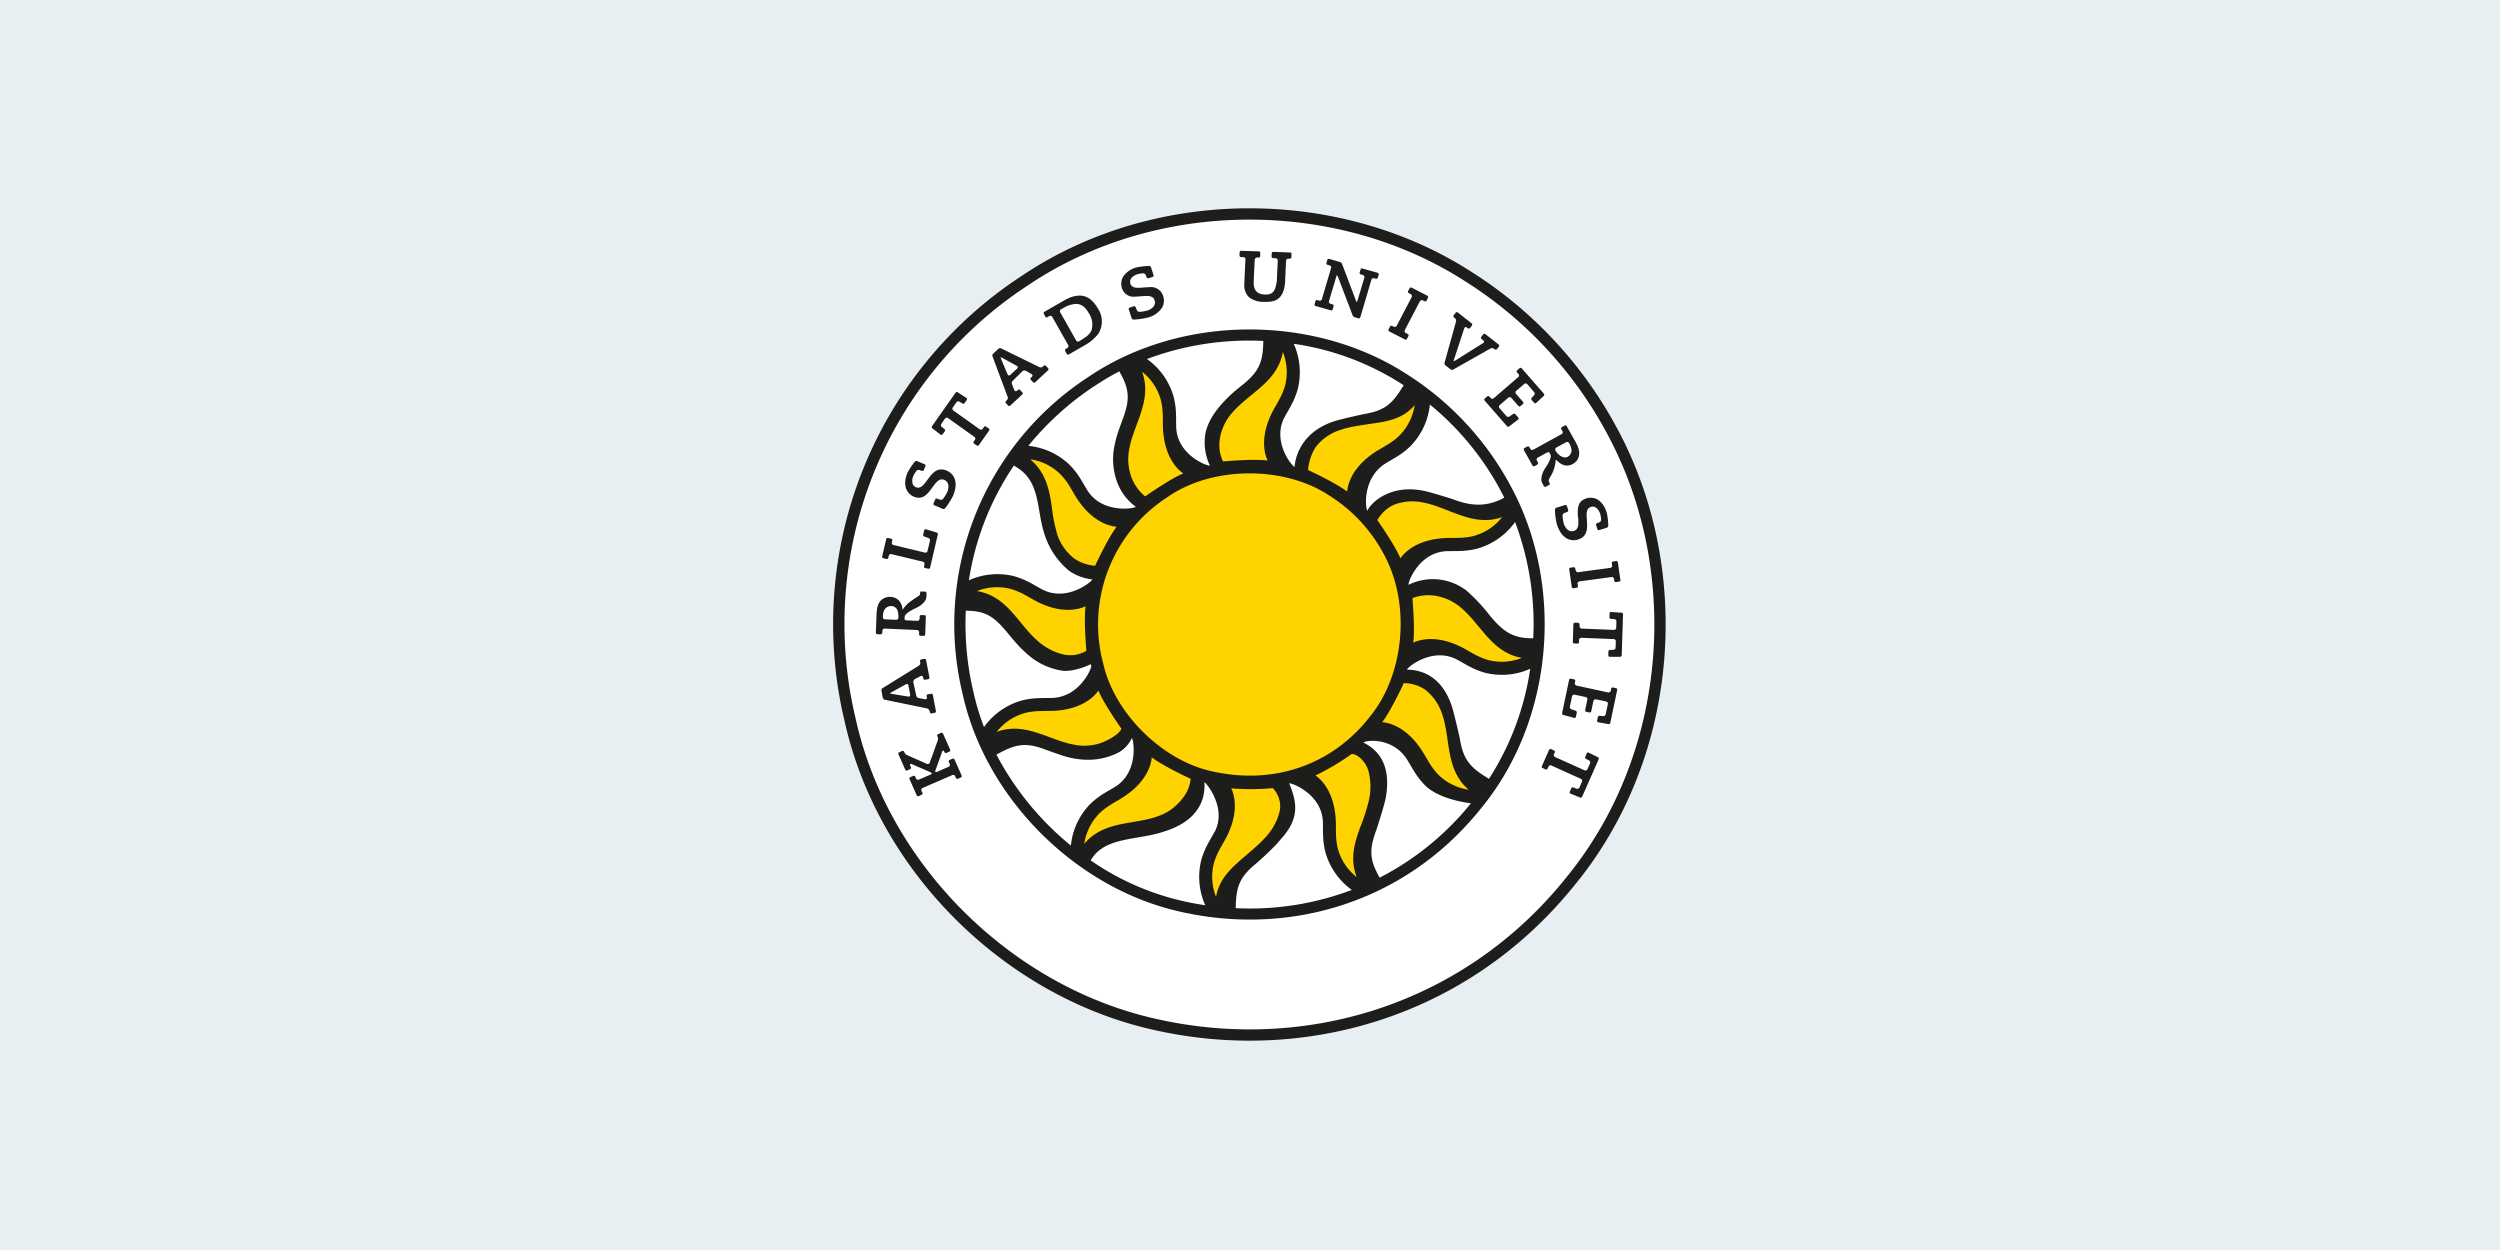 <svg xmlns="http://www.w3.org/2000/svg" xmlns:xlink="http://www.w3.org/1999/xlink" width="600" height="300" viewBox="0 0 600 300">
  <rect x="0" y="0" width="600" height="300" fill="#808080" stroke="none"/>
  <defs>
    <clipPath id="clip-Logo">
      <rect width="600" height="300"/>
    </clipPath>
  </defs>
  <g id="Logo" clip-path="url(#clip-Logo)">
    <rect width="600" height="300" fill="#e8eff3"/>
    <g id="c" transform="translate(200.001 49.995)">
      <path id="Path_423" data-name="Path 423" d="M176.846,162.6c-25.5,31.323-64.608,42.262-100.453,33.948C41.069,188.5,10.98,158.672,3.081,122.788-6.481,81.5,9.3,40.472,45.292,16.658c31.96-21.566,76.067-21.553,107.585-1.182A100.364,100.364,0,0,1,189.345,56.8c16.019,33.09,13.031,75.145-12.485,105.779Z" transform="translate(0.102 0.1)" fill="#fff"/>
      <path id="Path_424" data-name="Path 424" d="M190.057,56.63A100.725,100.725,0,0,0,153.225,15.3c-31.635-20.423-75.95-20.7-108.1.974A99.825,99.825,0,0,0,2.664,122.927c7.951,36.078,38.222,66.05,73.754,74.144,36.052,8.354,75.4-2.637,101.063-34.116,25.269-30.31,28.426-73.611,12.563-106.325ZM175.415,161.214c-24.957,30.635-63.231,41.366-98.387,33.22-34.519-7.847-64-37.04-71.7-72.065a97.1,97.1,0,0,1,41.3-103.83c31.219-21.06,74.391-20.813,105.117-.961a97.889,97.889,0,0,1,35.844,40.2c15.447,31.817,12.355,74-12.186,103.428ZM97.789,11.7l.624.026a.483.483,0,0,1,.364.169.5.5,0,0,1,.13.377s-.195,3.742-.26,5.7a4.1,4.1,0,0,0,1.117,3.378,5.56,5.56,0,0,0,3.573,1.1h.611c1.975,0,4.066-.533,4.456-4.5l.247-5.353a.533.533,0,0,1,.546-.507h.377a.349.349,0,0,0,.364-.338l.026-.78a.449.449,0,0,0-.091-.26.369.369,0,0,0-.247-.117l-4.053-.143a.369.369,0,0,0-.364.351l-.026.78a.381.381,0,0,0,.351.377l.624.026a.483.483,0,0,1,.364.169.566.566,0,0,1,.143.377l-.234,4.95c-.351,2.455-.974,3.209-2.663,3.209h-.234c-1.858-.078-2.715-1.065-2.65-3.04.078-1.884.26-5.327.26-5.327a.546.546,0,0,1,.559-.507h.377a.347.347,0,0,0,.364-.325l.026-.78a.4.4,0,0,0-.091-.26.439.439,0,0,0-.247-.117L97.867,10.2a.369.369,0,0,0-.364.351l-.026.78a.381.381,0,0,0,.351.377Zm39.4,19.8a.648.648,0,0,0,.156.039.383.383,0,0,0,.325-.195l.351-.689a.35.35,0,0,0-.156-.481l-.481-.247a.481.481,0,0,1-.26-.312.547.547,0,0,1,.039-.4l3.6-6.886a.542.542,0,0,1,.468-.286.563.563,0,0,1,.247.052l.416.208a.637.637,0,0,0,.169.039.347.347,0,0,0,.312-.195l.351-.689a.331.331,0,0,0,.013-.273.341.341,0,0,0-.169-.208l-3.794-1.949a.648.648,0,0,0-.156-.039.367.367,0,0,0-.325.195l-.351.689a.35.35,0,0,0,.156.481l.481.247a.513.513,0,0,1,.26.312.508.508,0,0,1-.039.39l-3.586,6.886a.542.542,0,0,1-.468.286.476.476,0,0,1-.234-.052l-.416-.208a.637.637,0,0,0-.169-.039.383.383,0,0,0-.325.195l-.351.689a.361.361,0,0,0,.156.481l3.807,1.949ZM72.429,21.188c.468,0,.948-.039,1.455-.078.455-.039.883-.078,1.286-.078.741,0,1.624.117,1.923,1.026a1.56,1.56,0,0,1-.312,1.6,3.321,3.321,0,0,1-1.52.909,10.691,10.691,0,0,1-1.793.286.735.735,0,0,1-.637-.429l-.26-.676a.389.389,0,0,0-.416-.234h-.065l-.948.312a.322.322,0,0,0-.208.182.337.337,0,0,0-.026.273l.676,2.079a.534.534,0,0,0,.481.351h.013a17.849,17.849,0,0,0,3.391-.494,5.735,5.735,0,0,0,3.482-2.468,3.433,3.433,0,0,0,.208-2.676,3.038,3.038,0,0,0-3.313-2.144c-.455,0-.922.039-1.429.078-.442.039-.857.078-1.247.078-.715,0-1.572-.117-1.858-.974-.325-.987.325-1.845,1.715-2.3a6.819,6.819,0,0,1,1.312-.208.7.7,0,0,1,.637.429l.208.52a.406.406,0,0,0,.416.234h.065l.948-.312a.322.322,0,0,0,.208-.182.392.392,0,0,0,.026-.273l-.6-1.845a.537.537,0,0,0-.494-.351A18.033,18.033,0,0,0,72.7,14.2a5.434,5.434,0,0,0-3.118,2.17,3.3,3.3,0,0,0-.3,2.819,2.873,2.873,0,0,0,3.144,2Zm-21.566,4.82a.35.35,0,0,0,.312.182.325.325,0,0,0,.182-.052l.468-.273a.591.591,0,0,1,.26-.065.524.524,0,0,1,.455.26l3.82,6.756a.529.529,0,0,1-.195.715l-.4.234a.362.362,0,0,0-.13.494l.39.676a.377.377,0,0,0,.312.182.3.3,0,0,0,.182-.052l4.092-2.352c.208-.117.546-.338.741-.468a10.638,10.638,0,0,0,2.3-2.222,5.583,5.583,0,0,0-.13-5.937c-1.221-2.118-2.663-3.144-4.43-3.144a6.445,6.445,0,0,0-2.365.52,12.208,12.208,0,0,0-1.533.767l-4.547,2.611a.362.362,0,0,0-.13.494L50.9,26Zm3.781-1.767.9-.507a5.607,5.607,0,0,1,.805-.377,6.632,6.632,0,0,1,1.975-.416,2.473,2.473,0,0,1,.572.065c.909.273,1.572.7,2.481,2.261a4.786,4.786,0,0,1,.559,4.079,4.253,4.253,0,0,1-1.572,1.676c-.169.156-1.325.87-1.377.9a.456.456,0,0,1-.26.065.525.525,0,0,1-.455-.273l-3.82-6.756A.529.529,0,0,1,54.644,24.241ZM178.131,86.914l-.065-.468a.374.374,0,0,0-.39-.312h0l-.767.117a.345.345,0,0,0-.3.4l.611,4.222a.364.364,0,0,0,.364.312h.052l.767-.117a.354.354,0,0,0,.3-.4l-.078-.533a.526.526,0,0,1,.1-.39.549.549,0,0,1,.351-.208l7.769-1.052a.53.53,0,0,1,.52.455l.065.468a.369.369,0,0,0,.4.3h0l.767-.117a.357.357,0,0,0,.234-.13.3.3,0,0,0,.065-.273l-.611-4.222a.374.374,0,0,0-.39-.312h0l-.767.117a.3.3,0,0,0-.234.143.374.374,0,0,0-.065.26l.078.533a.476.476,0,0,1-.1.39.459.459,0,0,1-.338.195L178.7,87.343a.53.53,0,0,1-.52-.455ZM146.9,37.688l1.234.961a.639.639,0,0,0,.364.117.6.6,0,0,0,.273-.065l8.938-5.054a.792.792,0,0,1,.364-.091.77.77,0,0,1,.468.143l.195.156a.671.671,0,0,0,.221.078.372.372,0,0,0,.286-.13l.481-.611a.342.342,0,0,0,.078-.273.329.329,0,0,0-.13-.234l-3.183-2.494a.353.353,0,0,0-.221-.078.372.372,0,0,0-.286.13l-.481.611a.327.327,0,0,0-.078.26.29.29,0,0,0,.13.234l.442.351a.406.406,0,0,1,.169.325.367.367,0,0,1-.208.312l-6.561,4.118c-.325.195-.39.234-.442.234h-.026c-.065-.026-.091-.039.078-.533l2.416-7.366a.384.384,0,0,1,.351-.286.413.413,0,0,1,.26.1l.247.195a.353.353,0,0,0,.221.078.345.345,0,0,0,.286-.143l.481-.611a.369.369,0,0,0-.065-.507l-3.326-2.611a.353.353,0,0,0-.221-.078.372.372,0,0,0-.286.13l-.481.611a.367.367,0,0,0,.052.507l.247.195a.792.792,0,0,1,.26.792l-2.754,9.9a.638.638,0,0,0,.195.611Zm31.856,36.52c.1,1.455.208,2.819-1,3.2a1.992,1.992,0,0,1-.533.091c-.857,0-1.572-.715-1.949-1.949a10.066,10.066,0,0,1-.26-1.754.676.676,0,0,1,.442-.676l.676-.247a.394.394,0,0,0,.234-.481l-.3-.948c-.039-.143-.169-.234-.39-.234h-.052l-2.092.65a.537.537,0,0,0-.351.494,17.114,17.114,0,0,0,.442,3.391c1.052,3.4,2.975,3.911,4.027,3.911a3.459,3.459,0,0,0,1.078-.169c2.4-.741,2.248-2.845,2.118-4.716-.1-1.4-.195-2.741.948-3.092a1.471,1.471,0,0,1,.468-.078c.793,0,1.442.663,1.806,1.819a6.625,6.625,0,0,1,.195,1.273.7.7,0,0,1-.442.676l-.52.195a.382.382,0,0,0-.234.481l.286.948c.039.143.169.234.39.234h.052l1.845-.572a.532.532,0,0,0,.351-.494,17.248,17.248,0,0,0-.351-3.053c-.715-2.326-2.131-3.651-3.872-3.651a3.379,3.379,0,0,0-1.065.169c-2.261.7-2.1,2.767-1.988,4.586ZM164.437,39.767a.555.555,0,0,1,.13.377.455.455,0,0,1-.182.364L158.5,45.574a.554.554,0,0,1-.351.13.533.533,0,0,1-.4-.182l-.312-.351a.354.354,0,0,0-.273-.117.333.333,0,0,0-.234.091l-.585.507a.344.344,0,0,0-.117.247.375.375,0,0,0,.091.26l5.366,6.132a.372.372,0,0,0,.286.13.363.363,0,0,0,.234-.078l2.144-1.65a.31.31,0,0,0,.13-.234.343.343,0,0,0-.091-.247l-.689-.78a.415.415,0,0,0-.312-.143.449.449,0,0,0-.234.065l-.857.6a.568.568,0,0,1-.325.1.608.608,0,0,1-.442-.195l-1.65-1.9a.516.516,0,0,1-.13-.377.47.47,0,0,1,.182-.351l2.053-1.78a.547.547,0,0,1,.338-.13.533.533,0,0,1,.4.182l1.689,1.923a.366.366,0,0,0,.273.13.313.313,0,0,0,.234-.091l.585-.507a.369.369,0,0,0,.117-.247.4.4,0,0,0-.091-.26l-1.676-1.91a.528.528,0,0,1-.13-.39.47.47,0,0,1,.182-.351l1.9-1.637a.547.547,0,0,1,.338-.13.533.533,0,0,1,.4.182l1.65,1.884a.59.59,0,0,1-.013.767l-.572.6a.4.4,0,0,0,0,.546l.585.663a.327.327,0,0,0,.26.117.373.373,0,0,0,.234-.091l1.819-1.689a.381.381,0,0,0,.026-.52L165.2,38.4a.336.336,0,0,0-.273-.117.313.313,0,0,0-.234.091l-.585.507a.32.32,0,0,0-.117.247.4.4,0,0,0,.091.26l.351.4Zm10.549,13.719a.626.626,0,0,1,.052.4.5.5,0,0,1-.247.312l-6.808,3.729a.583.583,0,0,1-.247.065.53.53,0,0,1-.468-.273l-.234-.416a.35.35,0,0,0-.312-.182.36.36,0,0,0-.169.039l-.676.377a.379.379,0,0,0-.143.494l2.079,3.716a.35.35,0,0,0,.312.182.261.261,0,0,0,.169-.052l.676-.377a.36.36,0,0,0,.143-.481l-.26-.468a.626.626,0,0,1-.052-.4.539.539,0,0,1,.247-.312l2.222-1.221a.77.77,0,0,1,.351-.1.272.272,0,0,1,.26.13,6.609,6.609,0,0,1,.286.637c0,.026.26.715-1.143,2.806C169.491,64.347,170,65.594,170,65.607a8.616,8.616,0,0,0,.377.78l.169.286a.35.35,0,0,0,.312.182.261.261,0,0,0,.169-.052l.754-.416c.182-.091.273-.156-.052-.844-.13-.273.065-.611.364-1.117a9.879,9.879,0,0,0,.689-1.39,8.636,8.636,0,0,0,.572-2.494V60.4h.091s.065,0,.4.312a6.013,6.013,0,0,0,.78.6,2.845,2.845,0,0,0,1.455.429,2.889,2.889,0,0,0,1.468-.429c1.65-.948,1.923-2.858.715-5L176,52.265a.35.35,0,0,0-.312-.182.261.261,0,0,0-.169.052l-.676.377a.339.339,0,0,0-.13.481l.26.468Zm.87,2.65a.583.583,0,0,1,.247-.065.53.53,0,0,1,.468.273,4.177,4.177,0,0,1,.546,1.325,1.8,1.8,0,0,1-.818,1.936,1.362,1.362,0,0,1-.7.195,2.613,2.613,0,0,1-1.7-.909,3.515,3.515,0,0,1-.585-.754.615.615,0,0,1-.052-.4.539.539,0,0,1,.247-.312l2.339-1.286ZM115.744,23.449l3.755,1.065a.374.374,0,0,0,.351-.26l.208-.741a.372.372,0,0,0-.234-.455l-.52-.143a.512.512,0,0,1-.351-.65l1.715-5.729c.13-.442.156-.468.234-.468h0s.065.013.247.468l3.469,9.133a.884.884,0,0,0,.533.481l.87.26a.7.7,0,0,0,.1.013.374.374,0,0,0,.351-.26l2.663-9.029a.53.53,0,0,1,.507-.377.257.257,0,0,1,.143.026l.546.143a.347.347,0,0,0,.338-.26l.221-.741a.4.4,0,0,0-.026-.273.325.325,0,0,0-.221-.169l-3.755-1.065a.374.374,0,0,0-.351.26l-.221.741a.353.353,0,0,0,.247.442l.52.143a.539.539,0,0,1,.312.247.6.6,0,0,1,.052.4l-1.6,5.327c-.13.416-.156.468-.234.468h-.039c-.026,0-.052-.026-.208-.455l-3.274-8.64a.884.884,0,0,0-.533-.481l-2.65-.754a.374.374,0,0,0-.351.26l-.208.741a.4.4,0,0,0,.026.273.432.432,0,0,0,.208.169l.52.143a.512.512,0,0,1,.351.65L117.251,21.8a.53.53,0,0,1-.507.377.257.257,0,0,1-.143-.026l-.546-.143a.374.374,0,0,0-.351.26l-.208.754a.4.4,0,0,0,.026.273.367.367,0,0,0,.221.169ZM29.063,132.268a.342.342,0,0,0-.325-.208.28.28,0,0,0-.143.026l-.7.312a.357.357,0,0,0-.182.468l.221.481a.514.514,0,0,1-.273.689l-2.806,1.221a.558.558,0,0,1-.182.052.218.218,0,0,1-.182-.078.289.289,0,0,1,0-.3l1.637-4.547c.078-.195.182-.234.234-.234s.156.026.234.208l.078.169a.37.37,0,0,0,.325.208.257.257,0,0,0,.143-.026l.715-.312a.357.357,0,0,0,.182-.468l-1.715-3.859a.342.342,0,0,0-.325-.208.28.28,0,0,0-.143.026l-.715.312a.3.3,0,0,0-.182.195.333.333,0,0,0,0,.273l.078.169a1.371,1.371,0,0,1,.026.883l-1.936,5.34a.505.505,0,0,1-.468.325.521.521,0,0,1-.195-.039L17.7,131.229a1.321,1.321,0,0,1-.624-.624l-.078-.169a.387.387,0,0,0-.338-.221.28.28,0,0,0-.143.026l-.715.312a.3.3,0,0,0-.182.195.333.333,0,0,0,0,.273l1.637,3.7a.354.354,0,0,0,.325.221.257.257,0,0,0,.143-.026l.7-.312a.382.382,0,0,0,.195-.208.394.394,0,0,0,0-.273l-.182-.416c-.065-.156-.052-.247-.013-.3l.13-.078H18.6a.9.9,0,0,1,.182.039l4.612,2.014c.182.078.221.195.221.247s-.026.169-.221.247l-2.858,1.234a.539.539,0,0,1-.208.039.511.511,0,0,1-.481-.312l-.195-.429a.354.354,0,0,0-.325-.221.257.257,0,0,0-.143.026l-.715.312a.3.3,0,0,0-.182.195.333.333,0,0,0,0,.273l1.728,3.9a.342.342,0,0,0,.325.208.257.257,0,0,0,.143-.026l.715-.312a.352.352,0,0,0,.182-.468l-.221-.494a.484.484,0,0,1,0-.4.493.493,0,0,1,.273-.286l7.12-3.092a.588.588,0,0,1,.208-.039.532.532,0,0,1,.481.312l.195.429a.342.342,0,0,0,.325.208.257.257,0,0,0,.143-.026l.7-.312a.367.367,0,0,0,.182-.481l-1.728-3.9Zm-5.95-11.654.052.312a.361.361,0,0,0,.351.3h.065l.754-.156a.345.345,0,0,0,.234-.143.34.34,0,0,0,.052-.273l-.741-3.872a.371.371,0,0,0-.4-.286H23.45l-.767.143a.355.355,0,0,0-.286.416l.065.312a.384.384,0,0,1-.078.338.391.391,0,0,1-.338.117h-.039l-1.52-.286a.772.772,0,0,1-.585-.572l-.7-3.222a.748.748,0,0,1,.351-.741l1.4-.741a.411.411,0,0,1,.208-.052.387.387,0,0,1,.377.338l.065.312a.371.371,0,0,0,.4.286h.013l.754-.143a.361.361,0,0,0,.286-.429l-.793-4.157a.361.361,0,0,0-.4-.286h-.026l-.754.143a.362.362,0,0,0-.234.156.331.331,0,0,0-.052.273l.065.312a.759.759,0,0,1-.338.754l-8.717,5.4a.6.6,0,0,0-.26.585l.325,1.728a.622.622,0,0,0,.455.455l10.147,2.092a.808.808,0,0,1,.585.585Zm-4.755-3.547a.391.391,0,0,1-.338.117h-.039l-3.82-.624c-.494-.078-.494-.1-.507-.156s-.013-.078.429-.325l3.339-1.845a.479.479,0,0,1,.221-.065.387.387,0,0,1,.377.338l.416,2.209a.384.384,0,0,1-.078.338ZM41.847,45.223a.837.837,0,0,1-.182.805l-.234.221a.353.353,0,0,0-.013.507l.533.572a.346.346,0,0,0,.26.117.41.41,0,0,0,.247-.091l2.884-2.676a.353.353,0,0,0,.013-.507l-.533-.572a.346.346,0,0,0-.26-.117.41.41,0,0,0-.247.091l-.234.208a.426.426,0,0,1-.286.117.4.4,0,0,1-.351-.26L42.873,42.2a.767.767,0,0,1,.169-.793l2.352-2.313a.68.68,0,0,1,.481-.169A.667.667,0,0,1,46.2,39l1.377.792a.391.391,0,0,1,.221.3.4.4,0,0,1-.143.338l-.234.221a.439.439,0,0,0-.117.247.4.4,0,0,0,.091.26l.533.572a.346.346,0,0,0,.26.117.41.41,0,0,0,.247-.091l3.092-2.871a.366.366,0,0,0,.026-.507l-.533-.572a.327.327,0,0,0-.26-.117.41.41,0,0,0-.247.091L50.278,38a.791.791,0,0,1-.52.182.771.771,0,0,1-.3-.065l-9.211-4.508a.9.9,0,0,0-.221-.052.609.609,0,0,0-.4.143l-1.286,1.2a.614.614,0,0,0-.143.624l3.625,9.7ZM40.2,35.778h.026l.026-.013c.013,0,.065,0,.442.208l3.339,1.845a.371.371,0,0,1,.221.3.427.427,0,0,1-.143.351L42.457,40a.426.426,0,0,1-.286.117.4.4,0,0,1-.351-.26l-1.507-3.573c-.195-.468-.182-.481-.13-.52Zm147.665,79.38-.831-.169a.371.371,0,0,0-.351.286l-.1.52a.536.536,0,0,1-.585.4h-.039l-7.587-1.65a.512.512,0,0,1-.325-.221.524.524,0,0,1-.078-.39l.091-.468A.34.34,0,0,0,178,113.2a.378.378,0,0,0-.234-.156l-.831-.169a.36.36,0,0,0-.351.286l-1.676,7.977a.406.406,0,0,0,.273.455l2.7.728a.333.333,0,0,0,.325-.26l.221-1.013a.445.445,0,0,0-.273-.481l-1-.325a.577.577,0,0,1-.377-.663l.507-2.455a.536.536,0,0,1,.585-.4h.039l2.65.572a.521.521,0,0,1,.4.624l-.52,2.494a.34.34,0,0,0,.052.273.387.387,0,0,0,.221.156l.831.169a.36.36,0,0,0,.351-.286l.52-2.481a.536.536,0,0,1,.585-.4h.039l2.442.52a.531.531,0,0,1,.4.624l-.52,2.455a.591.591,0,0,1-.611.442h0l-.87-.1a.417.417,0,0,0-.39.312l-.182.857a.366.366,0,0,0,.052.26.319.319,0,0,0,.234.143l2.442.429h.065a.354.354,0,0,0,.364-.286l1.663-7.912a.4.4,0,0,0-.052-.273.362.362,0,0,0-.234-.156ZM163.775,69.024a71.963,71.963,0,0,0-26.256-29.284c-22.138-14.291-53.994-14.395-76.34.754a70.82,70.82,0,0,0-30.128,76.145C36.572,141.674,58.242,163.15,83,168.749c26.152,6.067,54.033-1.962,72.169-24.4,17.565-21.086,19.981-52.175,8.614-75.339ZM138.558,57.033a16.666,16.666,0,0,0,4.612-9.939,68.3,68.3,0,0,1,17.864,22.359l-.169.091c-3.729,1.962-7.327,2.066-11.641.468-1.1-.416-5.781-1.819-7.016-2.1-8.575-1.988-13.317,2.91-14.031,4.664-.494-.507-1.26-7.782,4.274-11.3.831-.533,1.78-1.039,2.754-1.65a18.364,18.364,0,0,0,3.365-2.6Zm-30.271-6.886c.468-.883,1.026-1.793,1.559-2.806a18.514,18.514,0,0,0,1.611-3.937,16.738,16.738,0,0,0-.961-10.887,65.2,65.2,0,0,1,25.581,9.432c.273.169.533.351.805.52l-.559.883c-2.248,3.56-4.118,5.21-8.666,5.976-1.156.195-5.911,1.312-7.132,1.689-8.964,2.715-9.77,9.9-9.822,11.043-.676-.182-5.457-6.119-2.429-11.926ZM62.634,42.7a58.621,58.621,0,0,1,6.015-3.573l.507.948c1.962,3.729,1.91,6.171.312,10.484-.4,1.1-.818,2.209-1.182,3.326a25.97,25.97,0,0,0-.922,3.69,15.835,15.835,0,0,0,.909,8.549A12.7,12.7,0,0,0,72.6,71.636c-.494.481-8.081,1.637-11.6-3.9-.533-.844-1.039-1.793-1.65-2.754a18.364,18.364,0,0,0-2.6-3.365A16.668,16.668,0,0,0,46.8,57.007,70.347,70.347,0,0,1,62.621,42.69ZM43.328,61.723l.715.455c3.56,2.248,4.521,5.4,5.3,9.939.195,1.156.39,2.326.637,3.469a25,25,0,0,0,1.052,3.651A18.535,18.535,0,0,0,56.592,87a11.82,11.82,0,0,0,5.547,2.053c-.182.663-6.171,5.457-11.978,2.429-.883-.455-1.793-1.026-2.806-1.559A19.639,19.639,0,0,0,43.419,88.3a16.668,16.668,0,0,0-10.887.974A67.37,67.37,0,0,1,43.341,61.723Zm-7.171,62.763a57.917,57.917,0,0,1-2.533-8.406,70.373,70.373,0,0,1-1.832-19.514l.922.039c4.209.156,6.171,1.767,9.107,5.3.754.909,1.494,1.819,2.287,2.689a25.375,25.375,0,0,0,2.741,2.65,16.082,16.082,0,0,0,8.211,3.742c2.4.26,5.677-1.039,6.717-1.585l.117.468c.117.533-2.741,7.353-9.289,7.639-.987.039-2.066,0-3.209.052a18.687,18.687,0,0,0-4.222.572,16.77,16.77,0,0,0-9.016,6.366Zm20.852,28.452a70.279,70.279,0,0,1-17.864-21.826l.922-.494c3.729-1.962,6.171-2.442,10.484-.844,1.1.4,2.209.818,3.326,1.182,1.208.39,7.029,2.806,13.343.208a7.678,7.678,0,0,0,4.43-4.027c.468.494,1.624,8.12-3.911,11.628-.844.533-1.78,1.039-2.754,1.637A18.957,18.957,0,0,0,61.62,143a16.736,16.736,0,0,0-4.612,9.913Zm34.48-3.287c-.468.883-1.026,1.793-1.559,2.806a18.507,18.507,0,0,0-1.624,3.937,16.7,16.7,0,0,0,.961,10.874c-1.9-.286-3.794-.637-5.677-1.078A63.6,63.6,0,0,1,61.763,156.5l.247-.39c2.248-3.56,6.5-4.339,11.043-5.119,1.156-.195,2.326-.39,3.469-.637a30.188,30.188,0,0,0,3.664-1.052c9.718-3.365,8.847-10.419,8.9-11.563.351.091,5.457,6.119,2.429,11.926ZM89.228,54.512a13.052,13.052,0,0,0,1.143,7.236c-.7.156-7.808-2.6-8.081-9.133-.039-1,0-2.066-.052-3.209a18.582,18.582,0,0,0-.572-4.209,16.674,16.674,0,0,0-6.392-9.029,69.932,69.932,0,0,1,27.932-4.339l-.039.909c-.156,4.209-1.1,6.431-4.638,9.38-.909.754-8.445,6.145-9.315,12.42ZM96.555,167.97l.039-.9c.156-4.209.974-6.561,4.508-9.51a71.169,71.169,0,0,0,5.34-5.028c1.689-2.066,5.223-5.184,4.235-10.5a17.9,17.9,0,0,0-1.286-4.014c.676-.169,7.821,2.611,8.094,9.159.039.987,0,2.066.052,3.209a18.581,18.581,0,0,0,.572,4.209,16.74,16.74,0,0,0,6.327,8.99,69.033,69.033,0,0,1-27.88,4.378Zm34.545-7.34-.481-.909c-1.962-3.729-1.91-6.171-.312-10.484.4-1.1,2.092-6.6,2.3-7.847,1.637-9.64-3.638-12.173-5.379-13.2.507-.494,6.977-1.4,10.484,4.131.533.844,1.039,1.78,1.65,2.754a18.956,18.956,0,0,0,2.6,3.365c2.209,2.235,6.3,3.716,11.056,4.365a68.258,68.258,0,0,1-21.9,17.838Zm26.243-23.71-.935-.585c-3.56-2.248-5.21-4.118-5.976-8.666-.195-1.156-1.351-5.9-1.689-7.132-2.715-9.952-9.913-9.77-11.069-9.822.182-.663,6.158-5.47,11.965-2.429.883.455,1.793,1.026,2.806,1.559a19.963,19.963,0,0,0,3.937,1.624,16.7,16.7,0,0,0,10.874-.961,66.693,66.693,0,0,1-9.9,26.412Zm9.718-33.74c-4.209-.156-6.431-1.767-9.38-5.3a43.874,43.874,0,0,0-5.638-6.054,13.208,13.208,0,0,0-13.992-1.468c-.169-.7,2.572-7.8,9.12-8.068,1-.039,2.066,0,3.209-.052a18.487,18.487,0,0,0,4.209-.572,16.8,16.8,0,0,0,9.029-6.379,69.276,69.276,0,0,1,4.352,27.919l-.909-.039ZM181.3,130.631a.648.648,0,0,0-.156-.039.338.338,0,0,0-.312.208l-.377.844a.394.394,0,0,0,.169.494l.728.364a.554.554,0,0,1,.26.715l-.624,1.39a.524.524,0,0,1-.481.312.589.589,0,0,1-.208-.039L173.22,131.7a.552.552,0,0,1-.273-.7l.195-.429a.348.348,0,0,0-.195-.468l-.7-.312a.706.706,0,0,0-.143-.026.342.342,0,0,0-.325.208l-1.728,3.911a.332.332,0,0,0,0,.273.358.358,0,0,0,.195.195l.7.312a.706.706,0,0,0,.143.026.354.354,0,0,0,.325-.221l.221-.481a.532.532,0,0,1,.481-.312.459.459,0,0,1,.221.052l7.068,3.2a.518.518,0,0,1,.273.689l-.611,1.377a.559.559,0,0,1-.507.325.351.351,0,0,1-.195-.039l-.767-.286a.529.529,0,0,0-.13-.026.391.391,0,0,0-.351.221l-.377.844a.333.333,0,0,0,0,.273.3.3,0,0,0,.195.182l2.3.922a.731.731,0,0,0,.13.026.377.377,0,0,0,.351-.221l3.975-9a.367.367,0,0,0-.182-.481l-2.235-1.091ZM25.724,54.33a.64.64,0,0,0,.208.065.363.363,0,0,0,.286-.143l.533-.754a.386.386,0,0,0-.078-.52l-.65-.507a.539.539,0,0,1-.1-.754l.883-1.247a.507.507,0,0,1,.429-.221.49.49,0,0,1,.3.1l6.314,4.508a.451.451,0,0,1,.208.338.468.468,0,0,1-.091.39l-.273.39a.36.36,0,0,0,.091.507l.637.442a.64.64,0,0,0,.208.065.348.348,0,0,0,.3-.156l2.455-3.495a.36.36,0,0,0-.091-.507l-.637-.442a.64.64,0,0,0-.208-.065.348.348,0,0,0-.3.156l-.3.429a.507.507,0,0,1-.429.221.52.52,0,0,1-.3-.1L28.8,48.523a.535.535,0,0,1-.13-.728l.87-1.234A.566.566,0,0,1,30,46.327a.524.524,0,0,1,.286.078l.7.442a.769.769,0,0,0,.195.052.387.387,0,0,0,.312-.156l.533-.754a.311.311,0,0,0,.052-.26.319.319,0,0,0-.143-.221l-2.092-1.351a.654.654,0,0,0-.195-.065.387.387,0,0,0-.312.156l-5.651,8.042a.386.386,0,0,0,.078.52l1.975,1.507ZM11.771,101.906v-.533a.545.545,0,0,1,.559-.507h0l7.756.338a.525.525,0,0,1,.507.546l-.026.468a.372.372,0,0,0,.351.377l.767.026h0a.368.368,0,0,0,.364-.338l.156-4.261a.374.374,0,0,0-.091-.26.32.32,0,0,0-.247-.117l-.793-.026a.369.369,0,0,0-.364.351V98.5a.554.554,0,0,1-.559.507h0L17.6,98.892a.6.6,0,0,1-.442-.169.256.256,0,0,1-.078-.182,6.157,6.157,0,0,1,.078-.689c0-.026.156-.741,2.429-1.793,2.481-1.13,2.7-2.468,2.7-2.481a6.565,6.565,0,0,0,.078-.87V92.37a.352.352,0,0,0-.338-.377l-.883-.026a.768.768,0,0,0-.286.052,2.611,2.611,0,0,1-.091.715c-.052.143-.247.273-.792.624-.325.208-.754.494-1.325.9a6.883,6.883,0,0,0-1.884,1.91l-.143.182-.026-.221a3.644,3.644,0,0,0-.883-2.04,3.107,3.107,0,0,0-2.118-.844,3.205,3.205,0,0,0-2.17.844,3.66,3.66,0,0,0-.948,2.274,6.434,6.434,0,0,0-.1.857l-.169,4.625a.317.317,0,0,0,.1.26.439.439,0,0,0,.247.117l.792.026a.369.369,0,0,0,.364-.351Zm.156-4.352a2.5,2.5,0,0,1,.195-.87,1.784,1.784,0,0,1,1.7-1.221,1.591,1.591,0,0,1,1.663,1.4,4.443,4.443,0,0,1,.13,1.39.534.534,0,0,1-.546.507h0l-2.676-.117a.525.525,0,0,1-.507-.546l.026-.559Zm7.379-28.361a3.054,3.054,0,0,0,1.208.273c1.325,0,2.222-1.065,3.027-2.17l.234-.325c.715-.987,1.4-1.91,2.274-1.91a1.486,1.486,0,0,1,.559.117,1.581,1.581,0,0,1,1,1.273,3.294,3.294,0,0,1-.312,1.741,9.867,9.867,0,0,1-.935,1.507.689.689,0,0,1-.559.273.374.374,0,0,1-.208-.039l-.676-.247a.529.529,0,0,0-.13-.026.369.369,0,0,0-.351.234l-.39.909a.348.348,0,0,0,.195.468l2,.857a.8.8,0,0,0,.182.039.5.5,0,0,0,.4-.182,17.593,17.593,0,0,0,1.858-2.871c1.858-4.339-.663-5.82-1.468-6.158a3.317,3.317,0,0,0-1.3-.286c-1.377,0-2.313,1.1-3.092,2.157l-.26.364c-.7.961-1.364,1.858-2.2,1.858a1.481,1.481,0,0,1-.52-.1,1.4,1.4,0,0,1-.792-.792,2.713,2.713,0,0,1,.182-2,6.828,6.828,0,0,1,.676-1.091.7.7,0,0,1,.572-.273.538.538,0,0,1,.208.026l.533.195a.529.529,0,0,0,.13.026.4.4,0,0,0,.364-.234l.39-.909a.333.333,0,0,0,0-.273.358.358,0,0,0-.195-.195l-1.78-.754a.8.8,0,0,0-.182-.039.536.536,0,0,0-.4.182,16.605,16.605,0,0,0-1.715,2.559c-1.39,3.248-.117,5.145,1.52,5.846ZM189.148,97.06l-2.507-.182a.333.333,0,0,0-.338.325l-.039.935a.394.394,0,0,0,.351.39l.818.065a.563.563,0,0,1,.507.559l-.052,1.52a.513.513,0,0,1-.533.507l-7.756-.312a.483.483,0,0,1-.364-.169.566.566,0,0,1-.143-.377v-.468a.352.352,0,0,0-.338-.377l-.78-.026a.369.369,0,0,0-.364.351l-.13,4.261a.4.4,0,0,0,.091.26.369.369,0,0,0,.247.117l.792.026a.369.369,0,0,0,.364-.351v-.533a.564.564,0,0,1,.559-.507l7.756.312a.483.483,0,0,1,.364.169.566.566,0,0,1,.143.377l-.052,1.507a.553.553,0,0,1-.533.533h-.818a.418.418,0,0,0-.377.39l-.026.922a.355.355,0,0,0,.351.351h2.494a.405.405,0,0,0,.377-.377l.312-9.835a.385.385,0,0,0-.351-.39ZM12,83.991l.831.182a.363.363,0,0,0,.351-.273l.13-.52a.527.527,0,0,1,.507-.4h.117v.013l7.548,1.819a.536.536,0,0,1,.39.637l-.1.455a.35.35,0,0,0,.273.429l.754.169h.078a.349.349,0,0,0,.351-.273l1.845-7.951a.407.407,0,0,0-.26-.468l-2.689-.793a.333.333,0,0,0-.325.26l-.234,1.013a.422.422,0,0,0,.26.481l.987.351a.583.583,0,0,1,.364.676l-.572,2.442a.5.5,0,0,1-.507.4h-.117v-.013l-7.548-1.819a.526.526,0,0,1-.39-.637l.1-.455a.35.35,0,0,0-.273-.429l-.831-.182a.363.363,0,0,0-.351.273l-.961,4.157a.406.406,0,0,0,.039.273.337.337,0,0,0,.221.156Z" transform="translate(0 0)" fill="#1d1d1b"/>
      <path id="Path_425" data-name="Path 425" d="M61.462,133.5c-.844.533-1.806,1.052-2.78,1.663a15.89,15.89,0,0,0-2.819,2.17,13.147,13.147,0,0,0-3.586,7.249c3.092-3.69,7.249-4.469,11.329-5.171,1.117-.195,2.235-.377,3.339-.611a22.619,22.619,0,0,0,3.209-.909,12.236,12.236,0,0,0,5.573-4.053,8.7,8.7,0,0,0,2.092-4.846c-1.676-.792-7.055-3.378-9.341-5.171-.169,2.053-1.429,6.132-7.029,9.679Zm59.2-19.228c8.419-10.095,9.9-26.724,3.937-38.391a37.383,37.383,0,0,0-13.758-15.044c-10.835-7.029-27.971-6.9-38.573.533a36.331,36.331,0,0,0-15.447,39.9c2.611,11.862,14.109,23.281,26,25.88,14.369,3.326,28.608-1.143,37.845-12.875Zm-33.1,16.993c.883,1.858,1.819,6.028-1.247,11.887-.468.9-1.039,1.819-1.572,2.832a15.559,15.559,0,0,0-1.351,3.287,13.022,13.022,0,0,0,.52,8.055c.805-4.755,4.261-7.444,7.379-10.134.857-.741,1.715-1.468,2.546-2.235a25.359,25.359,0,0,0,2.339-2.39,13.6,13.6,0,0,0,3.079-6.158,6.334,6.334,0,0,0-1.728-5.2,58.069,58.069,0,0,1-9.952.065Zm8.743-78.639c-.883-1.858-1.832-6.015,1.234-11.9.468-.883,1.039-1.806,1.572-2.832a15.989,15.989,0,0,0,1.364-3.287,12.985,12.985,0,0,0-.533-8.068C99.1,31.3,95.838,34.062,92.6,36.713c-.883.728-1.78,1.455-2.624,2.209a21.588,21.588,0,0,0-2.352,2.4,12.158,12.158,0,0,0-2.832,6.3,9.175,9.175,0,0,0,.792,5.184c1.806-.156,7.821-.611,10.718-.208Zm43.224,67.349c-.169-1.143-.338-2.3-.559-3.443a21.457,21.457,0,0,0-.87-3.287,11.961,11.961,0,0,0-4-5.651,9.158,9.158,0,0,0-5.132-1.572c-.779,1.663-3.378,7.068-5.184,9.367,2.053.169,6.132,1.429,9.679,7.029.533.844,1.052,1.806,1.663,2.78a16.433,16.433,0,0,0,2.157,2.819,13.063,13.063,0,0,0,7.262,3.573c-3.7-3.118-4.4-7.405-5.028-11.6ZM44.482,63.632a38.667,38.667,0,0,0,1.39,6.938,12.236,12.236,0,0,0,4.053,5.573,10.135,10.135,0,0,0,4.963,1.7c.78-1.676,3.378-7.055,5.171-9.354-2.053-.169-6.132-1.429-9.679-7.016-.546-.844-1.052-1.806-1.663-2.78a15.3,15.3,0,0,0-2.17-2.819A13.024,13.024,0,0,0,39.3,52.29c3.7,3.092,4.6,7.236,5.171,11.329Zm102.687,29.1c-.715-.87-1.442-1.754-2.2-2.585a22.421,22.421,0,0,0-2.39-2.326,12.4,12.4,0,0,0-6.3-2.806,10.633,10.633,0,0,0-5.236.611c.156,1.858.6,7.8.195,10.679,1.858-.883,6.015-1.832,11.9,1.234.9.468,1.806,1.039,2.819,1.572a16.3,16.3,0,0,0,3.287,1.364,13.062,13.062,0,0,0,8.068-.52c-4.755-.831-7.5-4.04-10.134-7.223ZM36.5,90.81c.7.844,1.39,1.715,2.131,2.559a26.614,26.614,0,0,0,2.313,2.378A14.42,14.42,0,0,0,47.093,99.1a7.593,7.593,0,0,0,5.7-.844c-.156-1.845-.6-7.808-.195-10.692-1.858.883-6.028,1.832-11.9-1.234-.883-.468-1.819-1.039-2.819-1.572a15.559,15.559,0,0,0-3.287-1.351,13.019,13.019,0,0,0-8.055.52c4.729.793,7.405,3.794,9.965,6.9Zm89.942-27.53a8.91,8.91,0,0,0-3.82,3.612c1.039,1.494,4.43,6.47,5.534,9.172,1.169-1.689,4.3-4.6,10.926-4.872,1-.039,2.092,0,3.235-.052a15.44,15.44,0,0,0,3.521-.468,13.026,13.026,0,0,0,6.73-4.5c-4.56,1.637-8.653.117-12.615-1.429-1.091-.429-2.183-.857-3.274-1.234a21.358,21.358,0,0,0-3.3-.883,12.013,12.013,0,0,0-6.912.65ZM56.954,120.094c1.806-.741,3.69-1.949,4.261-3.105-1.026-1.481-4.443-6.47-5.535-9.185-1.169,1.689-4.3,4.6-10.926,4.872-1,.039-2.092,0-3.235.052A15.44,15.44,0,0,0,38,113.2a13,13,0,0,0-6.717,4.5c4.534-1.65,8.51-.247,12.394,1.182,1.065.39,2.131.793,3.2,1.143a23.593,23.593,0,0,0,3.235.818,12.22,12.22,0,0,0,6.847-.728ZM122.38,50.38c.844-.533,1.806-1.052,2.78-1.663a15.891,15.891,0,0,0,2.819-2.17,13.069,13.069,0,0,0,3.586-7.249c-3.105,3.69-7.34,4-11.485,4.625-1.13.169-2.274.338-3.391.559a23.007,23.007,0,0,0-3.248.87,11.925,11.925,0,0,0-5.612,4,11.86,11.86,0,0,0-1.819,5.522c1.663.78,7.068,3.391,9.367,5.171.169-2.053,1.429-6.132,7.016-9.679ZM66.893,61.2c1.533-1.065,6.457-4.417,9.146-5.509-1.689-1.169-4.586-4.3-4.872-10.926-.039-1,0-2.092-.052-3.235a15.441,15.441,0,0,0-.468-3.521,13.122,13.122,0,0,0-4.482-6.73c1.65,4.534.247,8.523-1.182,12.394-.39,1.065-.792,2.131-1.143,3.2a21.8,21.8,0,0,0-.805,3.235,12.381,12.381,0,0,0,.715,6.86A10.761,10.761,0,0,0,66.893,61.2Zm49.564,61.815a57.9,57.9,0,0,1-8.679,5.158c1.689,1.169,4.586,4.3,4.872,10.913.052,1,0,2.092.052,3.235a15.441,15.441,0,0,0,.468,3.521,13.046,13.046,0,0,0,4.482,6.717c-1.676-4.482-.481-8.289.9-12.056a46.109,46.109,0,0,0,2.04-6.327,15,15,0,0,0-.1-7.029c-.546-2.092-2.494-4.105-4.014-4.131Z" transform="translate(7.94 7.939)" fill="#ffd300"/>
    </g>
  </g>
</svg>
